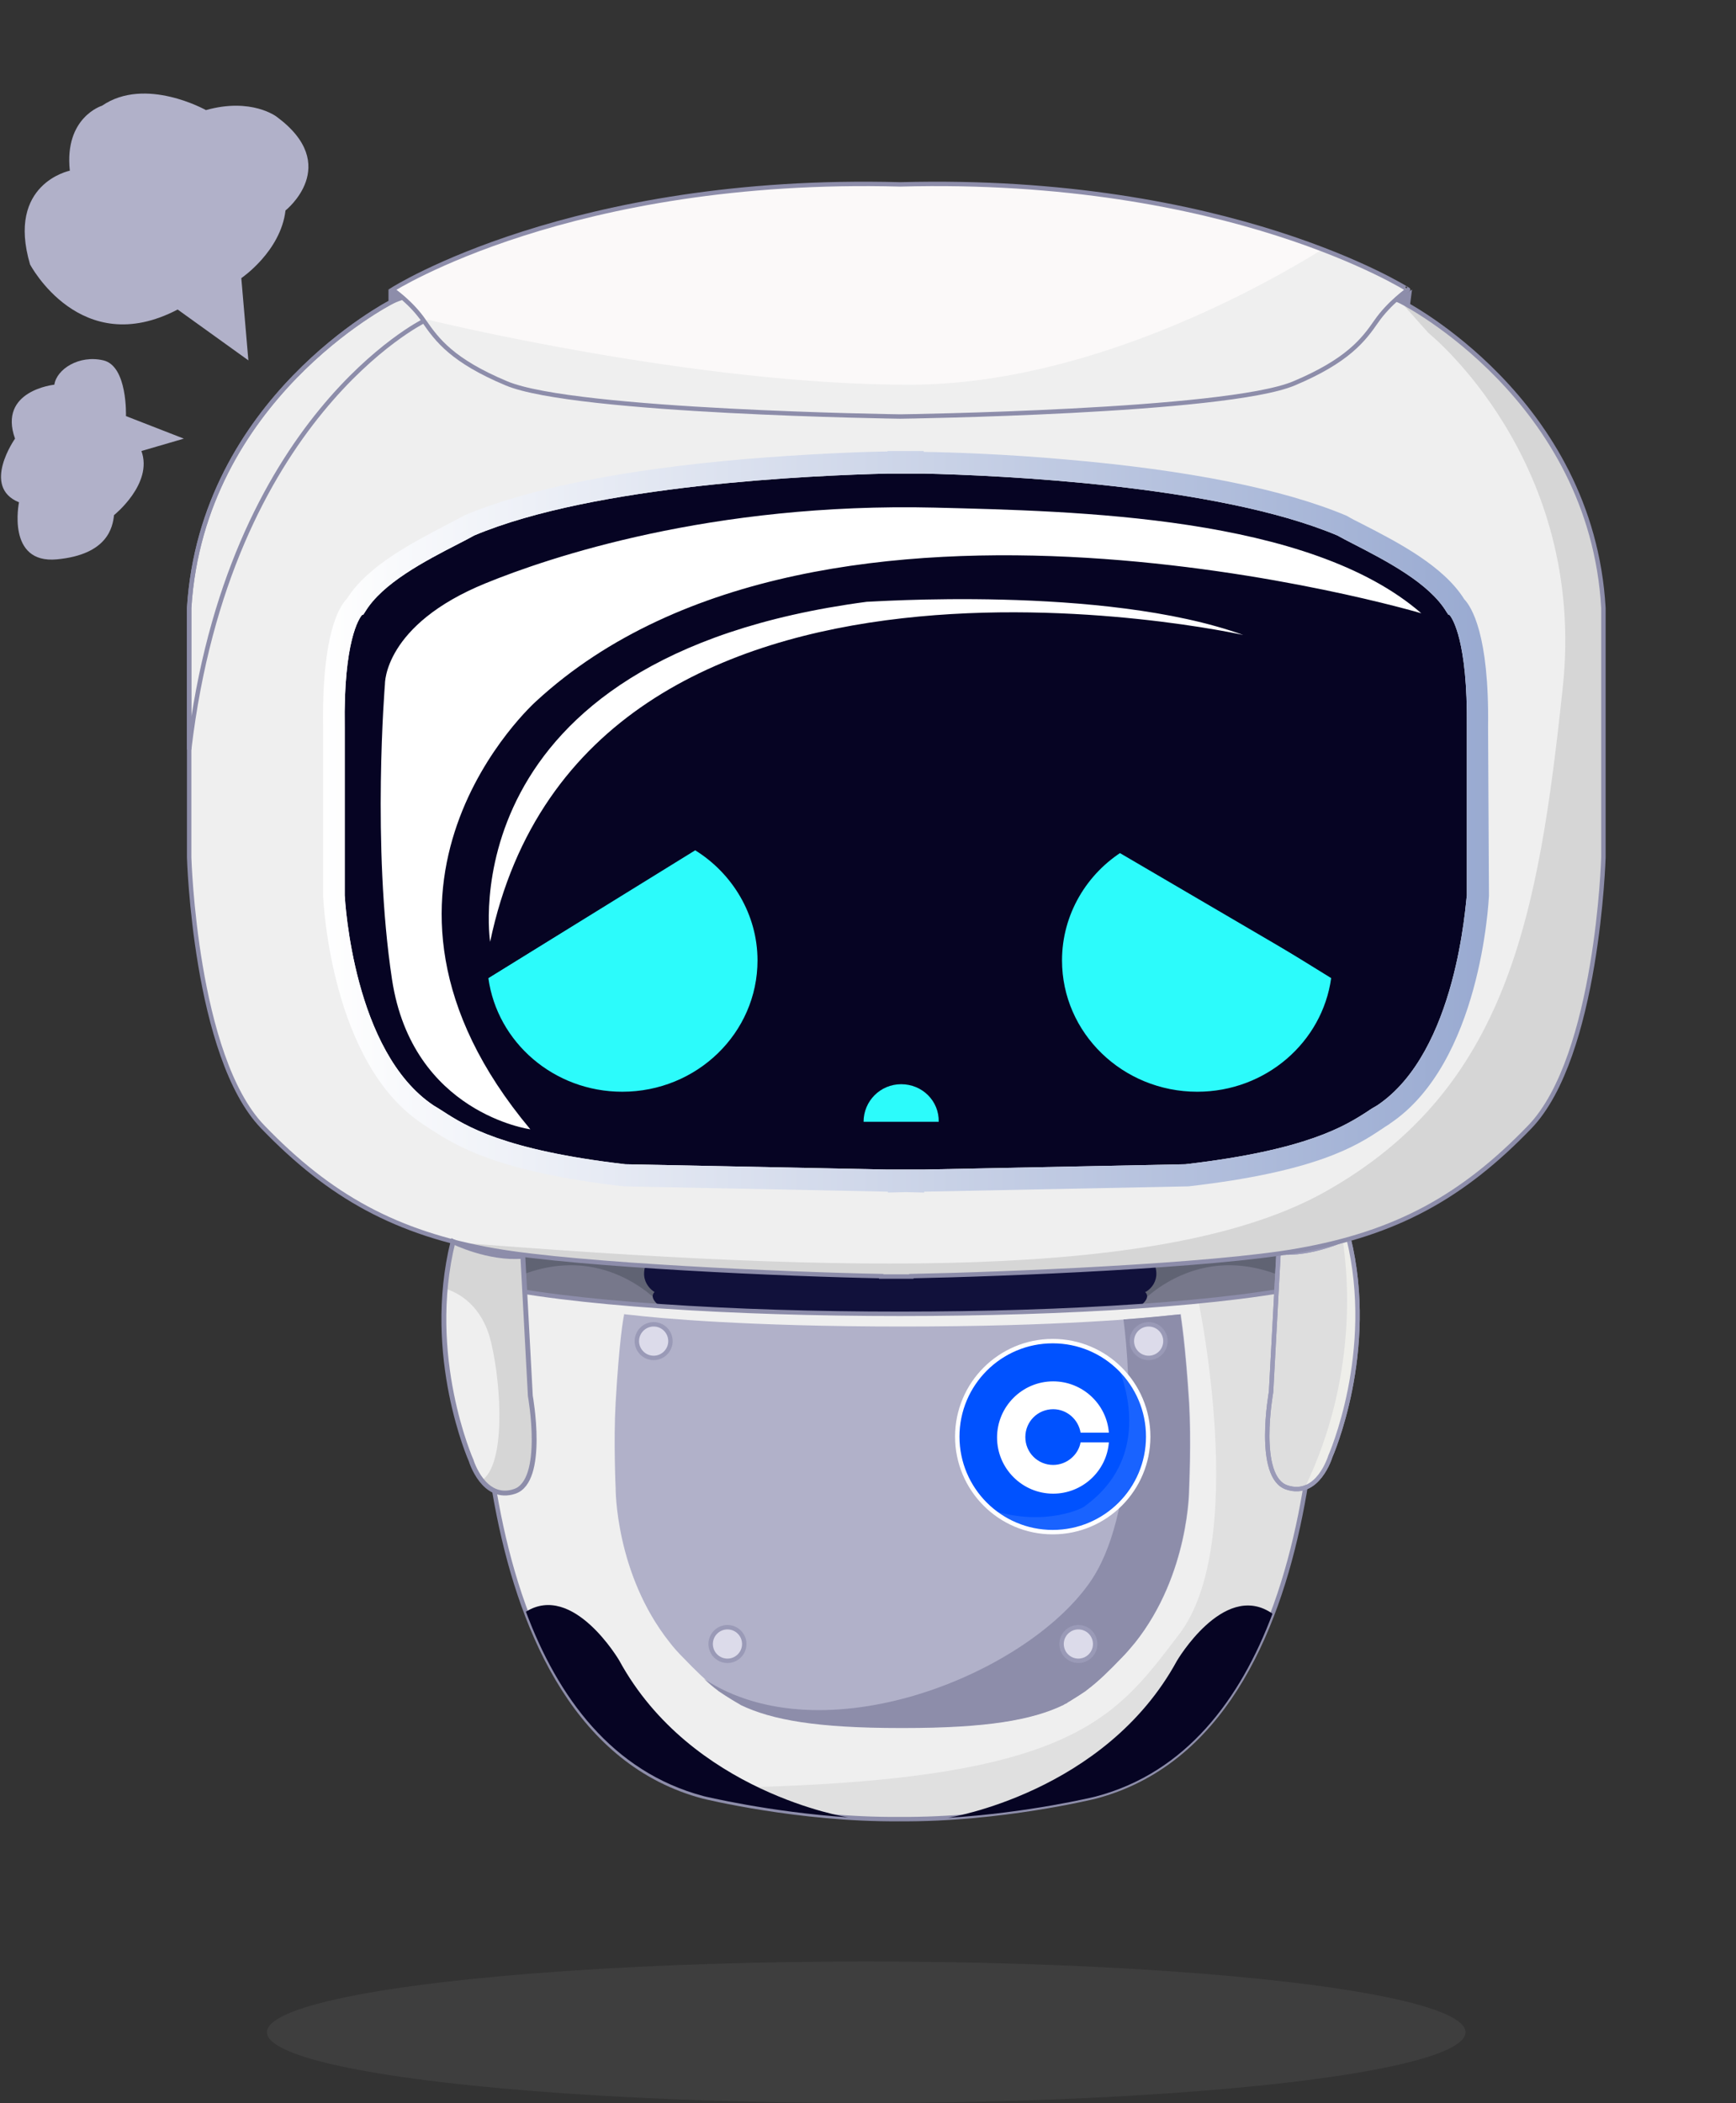 <svg xmlns="http://www.w3.org/2000/svg" x="0px" y="0px" viewBox="0 -20 392.8 475.6" xml:space="preserve">
<rect x="0" y="-20" width="392.8" height="475.6" fill="#333333" stroke="none"/>
<style type="text/css">
	.st0{opacity:0.1;fill:#a3a3a3;}
	.st1{fill:#606373;}
	.st2{fill:#77788B;}
	.st3{fill:#11113B;}
	.st4{fill:#EFEFEF;}
	.st5{fill:#E0E0E0;}
	.st6{fill:#B1B1C9;}
	.st7{fill:#DCDBEA;stroke:#9A9AB7;stroke-miterlimit:10;}
	.st8{fill:#8D8DAA;}
	.st9{fill:#0052FF;stroke:#FFFFFF;stroke-miterlimit:10;}
	.st10{fill:none;stroke:#8D8DAA;stroke-miterlimit:10;}
	.st11{opacity:0.1;fill:#FFFFFF;}
	.st12{fill:#FFFFFF;}
	.st13{fill:#060423;}
	.st14{fill:#DEDEDE;stroke:#9A9AB7;stroke-miterlimit:10;}
	.st15{fill:#EEEEEA;}
	.st16{fill:none;stroke:#9A9AB7;stroke-miterlimit:10;}
	.st17{fill:#D6D6D6;}
	.st18{fill:none;stroke:#8D8DAA;stroke-width:1.101;stroke-miterlimit:11.014;}
	.st19{fill:#ffffff24;}
	.st20{fill:#ffffff24;}
	.st21{fill:#FBF9F9;}
	.st22{fill:url(#SVGID_1_);}
	.st23{fill:#2CFBFB;}
</style>
	<ellipse class="st0" cx="196" cy="439.6" rx="135.6" ry="16">
<animate accumulate="none" additive="replace" attributeName="rx" calcMode="linear" dur="2s" fill="remove" keyTimes="0;0.5;1" repeatCount="indefinite" restart="always" values="115.6;135.6;115.6">
	</animate>
</ellipse>
	<g xmlns="http://www.w3.org/2000/svg">
	<path class="st1" d="M294,258.7c-19.5,3.4-66.8,5.4-87.6,5.8h-6.8c-20.8-0.4-68.1-2.3-87.6-5.8c-1-0.2-2-0.4-3-0.6l0.1,12.1   c38.9,9.1,150.1,9.1,189.1,0l0.2-12.4C296.9,258.2,295.5,258.5,294,258.7z"/>
		<path class="st2" d="M149.6,275.5c-0.4-0.9-1.5-2-3.3-3.4c-16.3-12.2-32.1-2.1-33.9-0.8C122.1,273.2,135,274.6,149.6,275.5z"/>
		<path class="st2" d="M257.7,275.5c0.4-0.9,1.5-2,3.3-3.4c16.3-12.2,32.1-2.1,33.9-0.8C285.2,273.2,272.3,274.6,257.7,275.5z"/>
		<path class="st3" d="M260.5,264.4h-4.3h-105h-4.3c-3.2,5.3,1.2,7.8,1.2,7.8c-1.4,1.4,1.2,3.2,1.2,3.2l3.3,2.9l48.5-0.6l53.5,0.6   l3.3-2.9c0,0,2.7-1.8,1.2-3.2C259.2,272.3,263.7,269.8,260.5,264.4z"/>
		<path class="st4" d="M298.1,270.3c-38.9,9.1-150.1,9.1-189.1,0c0,0-6.4,101.1,50.2,116c0,0,21.6,5.3,44.3,5.1   c22.8,0.2,44.3-5.1,44.3-5.1C304.5,371.4,298.1,270.3,298.1,270.3z"/>
		<path class="st5" d="M298.1,270.3c-6.9,1.6-16.1,3-26.8,4l-0.1,0.1c0,0,11.4,54.5-4.4,75.2c-15.2,19.9-24.5,34.3-111.3,34.8   c-0.7,0-1.3,0-2,0c1.8,0.7,3.7,1.4,5.7,1.9c0,0,21.6,5.3,44.3,5.1c22.8,0.2,44.3-5.1,44.3-5.1C304.5,371.4,298.1,270.3,298.1,270.3   z"/>
		<path class="st6" d="M269.1,297.2c-0.9-13.9-1.8-18.9-1.9-19.8v-0.2l0,0l0,0c0,0-0.6,0.1-1.8,0.2c-5.9,0.7-26.1,2.6-61.2,2.6   s-55.3-1.9-61.2-2.6c-1.2-0.1-1.8-0.2-1.8-0.2l0,0l0,0v0.2c-0.2,0.9-1.1,6-1.9,19.8c-0.5,8.6,0,19.4,0,19.4s-0.1,19.3,12.2,34.8   c0.9,1.2,2,2.4,3.1,3.5c2.7,2.8,5.1,5.2,7.9,7.3l0.1,0.1c0.1,0.1,0.2,0.1,0.3,0.2c0.9,0.6,1.8,1.2,2.8,1.8l0,0   c0.3,0.2,0.7,0.4,1,0.6c0.2,0.1,0.5,0.3,0.7,0.4c0.1,0.1,0.2,0.1,0.3,0.2c7.1,3.4,17.3,5.2,36.1,5.2c0.1,0,0.1,0,0.2,0   c0.1,0,0.1,0,0.2,0c0.1,0,0.1,0,0.2,0c0.1,0,0.1,0,0.2,0c18.8,0,29-1.8,36.1-5.2c0.1-0.1,0.2-0.1,0.3-0.2c0.3-0.1,0.5-0.2,0.7-0.4   c0.4-0.2,0.7-0.4,1-0.6l0,0c1-0.6,1.9-1.2,2.8-1.8c0.1-0.1,0.2-0.1,0.3-0.2l0.1-0.1c2.8-2.1,5.2-4.5,7.9-7.3   c1.1-1.1,2.1-2.3,3.1-3.5c12.3-15.5,12.2-34.8,12.2-34.8S269.6,305.8,269.1,297.2z"/>
		<circle class="st7" cx="147.9" cy="283.3" r="3.8"/>
		<circle class="st7" cx="164.6" cy="351.8" r="3.8"/>
		<path class="st8" d="M265.4,277.4C265.3,277.4,265.3,277.4,265.4,277.4c-2.1,0.2-5.8,0.6-11.2,1c1.7,12.6,3.2,44.2-7.7,59.6   c-14.7,20.9-60.4,39.3-87.2,21.7c1,0.9,2,1.8,3.1,2.6l0.1,0.1c0.1,0.1,0.2,0.1,0.3,0.2c0.9,0.6,1.8,1.2,2.8,1.8l0,0   c0.3,0.2,0.7,0.4,1,0.6c0.2,0.1,0.5,0.3,0.7,0.4c0.1,0.1,0.2,0.1,0.3,0.2c7.1,3.4,17.3,5.2,36.1,5.2c0.1,0,0.1,0,0.2,0   c0.1,0,0.1,0,0.2,0c0.1,0,0.1,0,0.2,0c0.1,0,0.1,0,0.2,0c18.8,0,29-1.8,36.1-5.2c0.1-0.1,0.2-0.1,0.3-0.2c0.3-0.1,0.5-0.2,0.7-0.4   c0.4-0.2,0.7-0.4,1-0.6l0,0c1-0.6,1.9-1.2,2.8-1.8c0.1-0.1,0.2-0.1,0.3-0.2l0.1-0.1c2.8-2.1,5.2-4.5,7.9-7.3   c1.1-1.1,2.1-2.3,3.1-3.5c12.3-15.5,12.2-34.8,12.2-34.8s0.5-10.8,0-19.4c-0.9-13.9-1.8-18.9-1.9-19.8v-0.2   C267.1,277.2,266.5,277.3,265.4,277.4z"/>
		<circle class="st9" cx="238.2" cy="304.9" r="21.6">

		<animate accumulate="none" additive="replace" attributeName="fill" calcMode="linear" dur="2s" fill="remove" keyTimes="0;0.5;1" repeatCount="indefinite" restart="always" values="#272362;#0052ff;#272362">
		</animate>
	</circle>
		<circle class="st7" cx="259.9" cy="283.3" r="3.8"/>
		<path class="st10" d="M298.1,270.3c-38.9,9.1-150.1,9.1-189.1,0c0,0-6.4,101.1,50.2,116c0,0,21.6,5.3,44.3,5.1   c22.8,0.2,44.3-5.1,44.3-5.1C304.5,371.4,298.1,270.3,298.1,270.3z"/>
		<path class="st11" d="M224.3,321.5c3.8,3.2,8.6,5.1,13.9,5.1c11.9,0,21.6-9.7,21.6-21.6c0-6.1-2.6-11.7-6.7-15.6   c1.5,3.7,7.5,20.5-7.9,31.4C245.4,320.8,236.7,325.5,224.3,321.5z"/>
		<path class="st12" d="M238.3,311.3c-3.5,0-6.3-2.8-6.3-6.3s2.8-6.3,6.3-6.3c3.1,0,5.7,2.3,6.2,5.3h6.4c-0.5-6.5-6-11.6-12.6-11.6   c-7,0-12.7,5.7-12.7,12.7s5.7,12.7,12.7,12.7c6.6,0,12.1-5.1,12.6-11.6h-6.4C244,309,241.4,311.3,238.3,311.3z"/>
		<circle class="st7" cx="244" cy="351.8" r="3.8"/>
		<path class="st13" d="M287.4,344.6c-10.7-6.7-21.1,11-21.1,11c-16.3,29.9-51.8,35.5-51.8,35.5l0,0c18.3-1.1,33.4-4.8,33.4-4.8   c20.5-5.4,32.8-22.1,40-41.3C287.8,344.8,287.6,344.7,287.4,344.6z"/>
		<path class="st4" d="M317.4,48.4c-18.3-10.4-210.7-10.4-229,0c0,0-42.7,21.8-45.6,69.1v56.4c0,0,1.3,45,16.6,60.9   s30.3,24.1,52.4,28c19.5,3.4,66.8,5.4,87.6,5.8v0.1c1,0,2.1,0,3.4,0c1.3,0,2.5,0,3.4,0v-0.1c20.8-0.4,68.1-2.3,87.6-5.8   c22.1-3.9,37.1-12.1,52.4-28c15.3-16,16.6-60.9,16.6-60.9v-56.4C360.1,70.2,317.4,48.4,317.4,48.4z"/>
		<path class="st13" d="M140.1,355.5c0,0-10.4-17.7-21.1-11c7.2,19.3,19.5,36.2,40.2,41.7c0,0,14.8,3.6,32.7,4.8   C191.8,391,156.4,385.4,140.1,355.5z"/>
		<path class="st13" d="M311.6,230c-0.7,0.4-1.4,0.8-2.1,1.3c-5.1,3.3-13.7,8.8-41.3,12l-59.3,1.2h-8.1l-59.3-1.2   c-27.6-3.2-36.2-8.7-41.3-12c-0.8-0.5-1.4-0.9-2.1-1.3c-18.1-12.1-20-46-20.1-47.5v-38.1c-0.3-19.5,3.3-24.6,3.9-25.3l0.3-0.1   l0.4-0.6c3.9-6.5,13.5-11.5,21.3-15.5c1.2-0.6,2.3-1.2,3.4-1.8c27.3-11.5,76.9-13.6,93.6-14h8.1c16.7,0.4,66.3,2.5,93.6,14   c1.1,0.6,2.2,1.2,3.4,1.8c7.8,4,17.4,9,21.3,15.5l0.4,0.6l0.3,0.1c0.6,0.7,4.1,5.8,3.9,25.3v38.1C331.6,184,329.7,217.9,311.6,230z   "/>
		<g>
		<path class="st14" d="M289.3,263.2l-1.7,31.6c0,0-3.5,19.3,3.6,21.6c7,2.3,9.8-7,9.8-7s10.5-23.6,4.1-49.5    C305,259.9,296.9,263.9,289.3,263.2z"/>
			<path class="st15" d="M305,259.9c0,0-0.5,0.2-1.2,0.5c1.3,8.3,3.3,31.4-8.5,55.9c4-1.5,5.6-7,5.6-7S311.4,285.8,305,259.9z"/>
			<path class="st16" d="M289.3,263.2l-1.7,31.6c0,0-3.5,19.3,3.6,21.6c7,2.3,9.8-7,9.8-7s10.5-23.6,4.1-49.5    C305,259.9,296.9,263.9,289.3,263.2z"/>
	</g>
		<path class="st10" d="M42.8,117.5v32c8.9-75.1,53.1-96.9,53.1-96.9l-2-6.8c-2.2,0.8-4,1.7-5.6,2.6C88.4,48.4,45.8,70.2,42.8,117.5z   "/>
		<path class="st17" d="M317.4,48.4c-0.2-0.1-0.4-0.2-0.6-0.3l6.4,7.2c0,0,35.9,28.7,30.4,80.2c-5.5,51.6-12.4,90.9-53.9,114.1   c-36,20.1-108.8,18.3-196.2,11.4c2.6,0.7,5.4,1.2,8.3,1.7c19.5,3.4,66.8,5.4,87.6,5.8v0.1c1,0,2.1,0,3.4,0c1.3,0,2.5,0,3.4,0v-0.1   c20.8-0.4,68.1-2.3,87.6-5.8c22.1-3.9,37.1-12.1,52.4-28c15.3-16,16.6-60.9,16.6-60.9v-56.4C360.1,70.2,317.4,48.4,317.4,48.4z"/>
		<path class="st17" d="M118.3,264.1l1.7,31.6c0,0,3.5,19.3-3.6,21.6c-7,2.3-9.8-7-9.8-7s-10.5-23.6-4.1-49.5   C102.5,260.8,110.6,264.8,118.3,264.1z"/>
		<path class="st4" d="M100.7,271.4c-1.9,21.3,5.9,38.8,5.9,38.8s0.7,2.5,2.4,4.6c5.3-3.4,4.6-20.8,2.1-31.3   C109.1,275.2,103.8,272.4,100.7,271.4z"/>
		<path class="st18" d="M118.3,264.1l1.7,31.6c0,0,3.5,19.3-3.6,21.6c-7,2.3-9.8-7-9.8-7s-10.5-23.6-4.1-49.5   C102.5,260.8,110.6,264.8,118.3,264.1z"/>
		<path class="st19" d="M120,235.4c0,0-26.7-3.6-31.3-33.9s-1.6-66.8-1.6-66.8s-0.3-13.4,22.8-22.8c14.2-5.8,51-18.3,101.6-17.1   c31.9,0.8,84.7,1.8,110.1,23.9c0,0-135.2-40.1-200.3,19.9C121.3,138.6,74.1,180.6,120,235.4z"/>
		<path class="st20" d="M281.3,123.6c0,0-148.9-33.2-170.4,69.4c0,0-10.1-64.3,85.2-76.9C196.1,116.2,249.7,112.2,281.3,123.6z"/>
		<path class="st10" d="M317.4,48.4c-18.3-10.4-210.7-10.4-229,0c0,0-42.7,21.8-45.6,69.1v56.4c0,0,1.3,45,16.6,60.9   s30.3,24.1,52.4,28c19.5,3.4,66.8,5.4,87.6,5.8v0.1c1,0,2.1,0,3.4,0c1.3,0,2.5,0,3.4,0v-0.1c20.8-0.4,68.1-2.3,87.6-5.8   c22.1-3.9,37.1-12.1,52.4-28c15.3-16,16.6-60.9,16.6-60.9v-56.4C360.1,70.2,317.4,48.4,317.4,48.4z"/>
		<path class="st21" d="M203.7,21.7c-74.5-2-114.9,23.8-114.9,23.8s4.3,2.9,7.2,7.2c2.9,4.2,6.4,8.9,18.6,14   c15.4,6.5,89.1,7.5,89.1,7.5s73.7-1,89.1-7.5c12.1-5.1,15.7-9.8,18.6-14s7.2-7.2,7.2-7.2S278.2,19.7,203.7,21.7z"/>
		<polygon class="st8" points="319,49.3 319.5,45.5 315.8,47.7  "/>
		<path class="st4" d="M299.2,36.4c-12.1,7.5-52,30.4-92.8,30.6C157.6,67.2,96.8,52.3,96.8,52.3c-0.3,0.1-0.5,0.2-0.8,0.4   c2.9,4.2,6.5,8.9,18.5,14c15.4,6.5,89.1,7.5,89.1,7.5s73.7-1,89.1-7.5c12.1-5.1,15.7-9.8,18.6-14s7.2-7.2,7.2-7.2   S312,41.3,299.2,36.4z"/>
		<path class="st10" d="M203.7,21.7c-74.5-2-114.9,23.8-114.9,23.8s4.3,2.9,7.2,7.2c2.9,4.2,6.4,8.9,18.6,14   c15.4,6.5,89.1,7.5,89.1,7.5s73.7-1,89.1-7.5c12.1-5.1,15.7-9.8,18.6-14s7.2-7.2,7.2-7.2S278.2,19.7,203.7,21.7z"/>
		<polygon class="st8" points="87.9,48.4 87.9,45.5 91,46.9  "/>

		<linearGradient id="SVGID_1_" gradientUnits="userSpaceOnUse" x1="81.49" y1="303.575" x2="345.306" y2="303.575" gradientTransform="matrix(1 0 0 -1 -8.362 469.414)">
		<stop offset="0" style="stop-color:#FFFFFF"/>
			<stop offset="0.999" style="stop-color:#99AAD1"/>
	</linearGradient>
		<path class="st22" d="M336.7,144.5c0.3-21.1-3.8-27.3-5.4-29c-4.7-7.5-14.9-12.8-23.1-17c-1.2-0.6-2.4-1.2-3.4-1.8l-0.2-0.1   c-14.3-6-35.7-10.3-63.6-12.7c-13.5-1.2-25.4-1.6-32-1.7V82h-2.5c0,0-0.6,0-1.6,0s-1.5,0-1.6,0h-2.5v0.1c-6.6,0.1-18.5,0.6-32,1.7   c-27.9,2.4-49.3,6.7-63.6,12.7l-0.2,0.1c-1.1,0.6-2.2,1.2-3.4,1.8c-8.2,4.3-18.4,9.5-23.1,17c-1.7,1.7-5.7,7.9-5.4,29v38.1v0.1   c0.1,1.5,1.8,37.8,22.4,51.5l0.1,0.1c0.6,0.4,1.3,0.8,2,1.3c5.5,3.5,14.7,9.5,43.5,12.8l59.8,1.2v0.2l4.1-0.1l4.1,0.1v-0.2   l59.8-1.2c28.9-3.3,38.1-9.2,43.5-12.8c0.7-0.5,1.4-0.9,2-1.3l0.1-0.1c20.5-13.7,22.3-50,22.4-51.5v-0.1L336.7,144.5z M311.6,230   c-0.7,0.4-1.4,0.8-2.1,1.3c-5.1,3.3-13.7,8.8-41.3,12l-59.3,1.2h-8.1l-59.3-1.2c-27.6-3.2-36.2-8.7-41.3-12   c-0.8-0.5-1.4-0.9-2.1-1.3c-18.1-12.1-20-46-20.1-47.5v-38.1c-0.3-19.5,3.3-24.6,3.9-25.3l0.3-0.1l0.4-0.6   c3.9-6.5,13.5-11.5,21.3-15.5c1.2-0.6,2.3-1.2,3.4-1.8c27.3-11.5,76.9-13.6,93.6-14h8.1c16.7,0.4,66.3,2.5,93.6,14   c1.1,0.6,2.2,1.2,3.4,1.8c7.8,4,17.4,9,21.3,15.5l0.4,0.6l0.3,0.1c0.6,0.7,4.1,5.8,3.9,25.3v38.1C331.6,184,329.7,217.9,311.6,230z   "/>
		<path xmlns="http://www.w3.org/2000/svg" class="st6" d="M56.2,61.5l-1.6-18.6c0,0,8.9-6,10-15.3c0,0,12.9-10.2-2-21.2c0,0-5.7-4.4-16-1.5c0,0-13.7-7.7-23.5-1   c0,0-8.6,2.6-7.3,14.7c0,0-14.4,2.9-9,21.2c0,0,11.4,21.7,33.4,10.2L56.2,61.5z"><animate xmlns="http://www.w3.org/2000/svg" attributeName="opacity" repeatCount="indefinite" dur="1s" keyTimes="0;0.5;1" values="1;0.5;1" begin="-0.714s"/></path>
		<path xmlns="http://www.w3.org/2000/svg" class="st6" d="M41.6,79.2l-13.1-5.1c0,0,0.4-11.3-5.1-12.6s-10.6,2-11.1,5.5c0,0-12.8,1.3-8.9,12.2c0,0-7.7,10.9,0.9,14.4   c0,0-2.9,14,8.6,12.9s12.6-7.3,12.9-10c0,0,8.9-7.1,6.2-14.5L41.6,79.2z"><animate xmlns="http://www.w3.org/2000/svg" attributeName="opacity" repeatCount="indefinite" dur="1s" keyTimes="0;0.5;1" values="1;0.5;1" begin="-0.214s"/><a/></path>
		<path class="st23" d="M203.9,225.2c-4.7,0-8.5,3.8-8.5,8.5h17C212.5,229,208.7,225.2,203.9,225.2z"/>
		<path class="st23" d="M157.3,172.3l-46.8,28.9c2,14.5,14.8,25.7,30.3,25.7c16.9,0,30.6-13.3,30.6-29.7   C171.4,186.8,165.7,177.5,157.3,172.3z"/>
		<path class="st23" d="M254.4,172.3l46.8,28.9c-2,14.5-14.8,25.7-30.3,25.7c-16.9,0-30.6-13.3-30.6-29.7   C240.3,186.8,245.9,177.5,254.4,172.3z"/>

		<rect x="99.6" y="183.6" transform="matrix(0.85 -0.527 0.527 0.85 -78.023 97.174)" class="st13" width="64.1" height="4.1">

		<animate xmlns="http://www.w3.org/2000/svg" accumulate="none" additive="replace" attributeName="height" calcMode="linear" dur="2s" fill="remove" keyTimes="0;0.33;0.66;1" repeatCount="indefinite" restart="always" values="40;4;4;40">
		</animate>
	</rect>
		<path class="st1" d="M186,277"/>



		<rect x="277.3" y="153.6" transform="matrix(0.505 -0.863 0.863 0.505 -21.922 333.073)" class="st13" width="40" height="64.1">

		<animate xmlns="http://www.w3.org/2000/svg" accumulate="none" additive="replace" attributeName="x" calcMode="linear" dur="2s" fill="remove" keyTimes="0;0.33;0.66;1" repeatCount="indefinite" restart="always" values="242;277.3;277.3;242">
		</animate>
	</rect>
		<animateTransform xmlns="http://www.w3.org/2000/svg" attributeName="transform" type="translate" repeatCount="indefinite" dur="2s" keyTimes="0;0.5;1" values="0 -3;0 5;0 -3"/>
</g>
</svg>